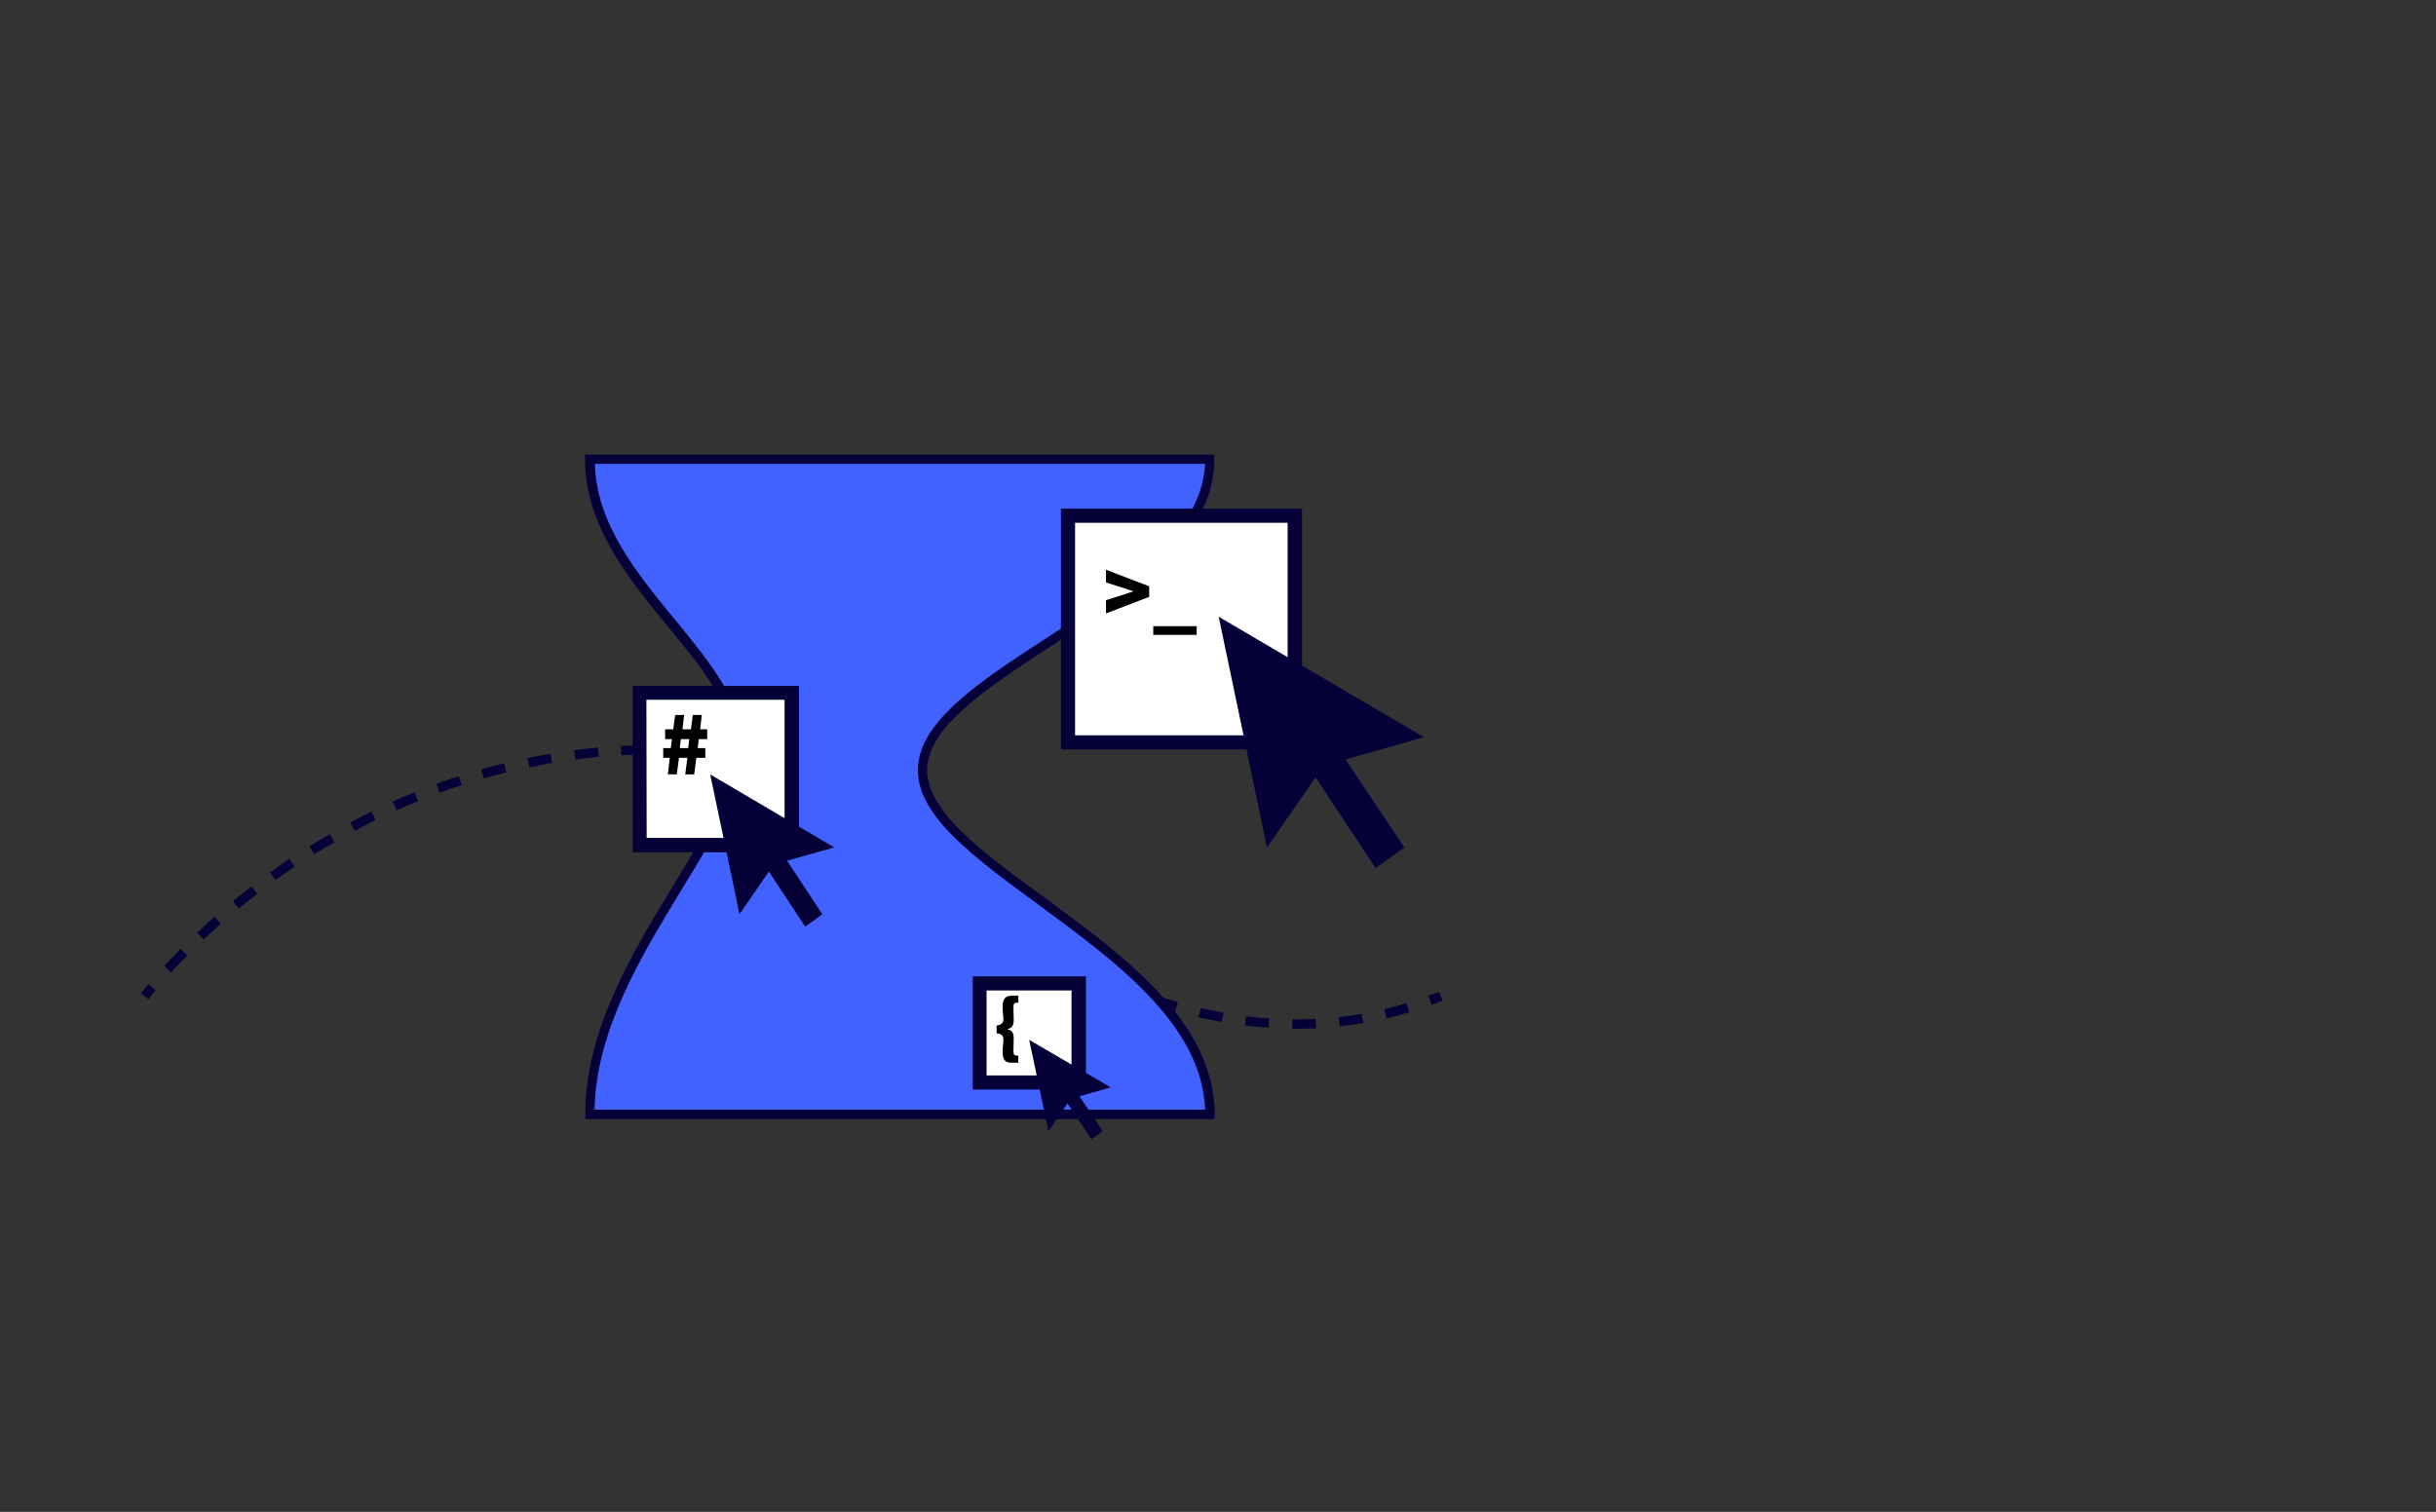 <?xml version="1.0" encoding="utf-8"?>
<!-- Generator: Adobe Illustrator 22.1.0, SVG Export Plug-In . SVG Version: 6.00 Build 0)  -->
<svg version="1.1" id="图层_1" xmlns="http://www.w3.org/2000/svg" xmlns:xlink="http://www.w3.org/1999/xlink" x="0px" y="0px"
	 viewBox="0 0 897.3 557" style="enable-background:new 0 0 897.3 557;" xml:space="preserve">
<rect x="0" y="0" width="897.3" height="557" fill="#333333" stroke="none"/>
<style type="text/css">
	.st0{fill:#050038;}
	.st1{fill:#4262FF;}
	.st2{fill:#FFFFFF;}
</style>
<g>
	<g>
		<path class="st0" d="M54.7,368.1l-2.8-2.1c0.1-0.1,1-1.3,2.7-3.4l2.7,2.2C55.6,366.9,54.7,368,54.7,368.1z"/>
		<path class="st0" d="M477.7,379c-0.6,0-1.1,0-1.7,0l0.1-3.5c2.8,0.1,5.7,0,8.5-0.1l0.2,3.5C482.4,378.9,480,379,477.7,379z
			 M467.3,378.6c-2.9-0.2-5.8-0.5-8.7-0.8l0.4-3.4c2.8,0.4,5.7,0.6,8.5,0.8L467.3,378.6z M493.5,378.1l-0.4-3.4
			c2.8-0.3,5.7-0.7,8.5-1.2l0.6,3.4C499.3,377.4,496.3,377.8,493.5,378.1z M450,376.5c-2.8-0.5-5.7-1.1-8.5-1.7l0.8-3.4
			c2.8,0.6,5.6,1.2,8.4,1.7L450,376.5z M510.7,375.2l-0.8-3.4c2.7-0.6,5.5-1.4,8.2-2.2l1,3.3C516.4,373.8,513.5,374.5,510.7,375.2z
			 M432.9,372.5c-2.8-0.8-5.6-1.7-8.3-2.5l1.1-3.3c2.7,0.9,5.5,1.7,8.2,2.5L432.9,372.5z M416.4,367.1c-2.7-1-5.4-2.1-8.1-3.3
			l1.3-3.2c2.6,1.1,5.3,2.2,8,3.2L416.4,367.1z M400.3,360.3c-2.5-1.2-5.2-2.5-7.8-3.8l1.6-3.1c2.5,1.3,5.2,2.6,7.7,3.8L400.3,360.3
			z M63,358.3l-2.5-2.4c1.9-2.1,4-4.2,6-6.3l2.5,2.4C66.9,354.2,64.8,356.2,63,358.3z M384.8,352.3c-2.5-1.4-5-2.9-7.5-4.3l1.8-3
			c2.5,1.5,5,2.9,7.5,4.3L384.8,352.3z M75,346.1l-2.4-2.5c2.1-2,4.3-4,6.4-5.9l2.3,2.6C79.2,342.2,77.1,344.2,75,346.1z
			 M369.9,343.4c-2.4-1.5-4.8-3.2-7.3-4.8l2-2.9c2.4,1.6,4.8,3.2,7.2,4.7L369.9,343.4z M88,334.7l-2.2-2.7c2.2-1.8,4.5-3.6,6.8-5.4
			l2.1,2.7C92.4,331.1,90.1,333,88,334.7z M355.5,333.6c-2.4-1.7-4.7-3.4-7-5.2l2.1-2.7c2.2,1.7,4.5,3.4,6.9,5.1L355.5,333.6z
			 M101.5,324.2l-2-2.8c2.4-1.7,4.7-3.4,7.1-5l1.9,2.9C106.2,320.9,103.8,322.6,101.5,324.2z M341.7,323.1c-2.4-1.8-4.6-3.7-6.7-5.5
			l2.2-2.7c2.1,1.8,4.3,3.6,6.6,5.5L341.7,323.1z M115.8,314.7l-1.8-2.9c2.4-1.5,5-3.1,7.5-4.5l1.7,3
			C120.7,311.7,118.2,313.1,115.8,314.7z M328.4,311.9c-2.3-2-4.4-4-6.4-5.9l2.4-2.5c2,1.8,4.1,3.8,6.4,5.8L328.4,311.9z
			 M130.7,306.1L129,303c2.5-1.3,5.2-2.7,7.8-4l1.5,3.1C135.8,303.4,133.2,304.7,130.7,306.1z M315.6,300c-2.1-2-4.1-4.1-6.1-6.2
			l2.5-2.4c1.8,1.8,3.8,3.9,6.1,6.1L315.6,300z M146.1,298.5l-1.4-3.2c2.7-1.2,5.4-2.4,8-3.4l1.3,3.3
			C151.3,296.2,148.7,297.3,146.1,298.5z M162,292.1l-1.2-3.3c2.7-1,5.5-2,8.2-2.8l1.1,3.3C167.4,290.1,164.6,291,162,292.1z
			 M303.5,287.5c-1.1-1.2-1.8-2-2.2-2.5c-1.3-0.3-2.7-0.6-4.1-0.9l0.8-3.4c1.5,0.3,3.1,0.7,4.7,1.1l0.6,0.1l0.4,0.4
			c0,0,0.9,1,2.5,2.9L303.5,287.5z M178.3,286.8l-1-3.4c2.8-0.8,5.6-1.5,8.4-2.2l0.8,3.4C183.8,285.2,181,285.9,178.3,286.8z
			 M195,282.7l-0.7-3.4c2.9-0.6,5.7-1.1,8.5-1.6l0.6,3.4C200.6,281.5,197.8,282.1,195,282.7z M288.7,282.3c-2.8-0.5-5.7-1-8.5-1.5
			l0.5-3.4c2.8,0.4,5.7,1,8.6,1.5L288.7,282.3z M211.9,279.8l-0.4-3.4c2.9-0.4,5.7-0.7,8.7-1l0.3,3.4
			C217.5,279.2,214.7,279.4,211.9,279.8z M271.8,279.7c-2.9-0.3-5.7-0.6-8.5-0.9l0.3-3.4c2.9,0.3,5.8,0.6,8.7,0.9L271.8,279.7z
			 M228.9,278.3l-0.2-3.5c2.9-0.1,5.8-0.3,8.7-0.3l0.1,3.5C234.7,278,231.8,278.1,228.9,278.3z M254.7,278.2
			c-2.8-0.1-5.7-0.3-8.6-0.3l0.1-3.5c2.9,0.1,5.8,0.1,8.7,0.3L254.7,278.2z"/>
		<path class="st0" d="M527.3,370.2l-1.2-3.3c1.3-0.5,2.7-1,4-1.5l1.3,3.3C530.1,369.2,528.7,369.7,527.3,370.2z"/>
	</g>
	<g id="Group-3_3_">
		<g>
			<g>
				<path id="Fill-1_9_" class="st1" d="M445.7,410.5H217.3c0-54.7,54.6-101.3,54.6-135.2s-54.6-61.7-54.6-106.2h228.4
					c0,52.5-105.9,77.7-105.9,114.5C339.8,320.5,445.7,351.4,445.7,410.5"/>
				<path class="st0" d="M447.4,412.3H215.6v-1.7c0-31.1,17.2-59.4,32.4-84.3c11.9-19.6,22.2-36.5,22.2-50.9
					c0-15.2-11.7-29.5-24.2-44.6c-14.3-17.4-30.5-37.2-30.5-61.6v-1.7h231.8v1.7c0,29.5-32.2,50.6-60.7,69.2
					c-23.2,15.2-45.1,29.5-45.1,45.3c0,15.4,20.8,30.7,43,46.8c29.5,21.6,62.9,46.1,62.9,80L447.4,412.3L447.4,412.3z M219,408.8
					h224.9c-1.1-31.3-33.1-54.7-61.4-75.5c-23.8-17.5-44.4-32.5-44.4-49.6c0-17.7,22.7-32.6,46.7-48.2
					c27.1-17.7,57.8-37.8,59.1-64.6H219.1c0.7,22.3,15.4,40.2,29.7,57.6c12.8,15.6,24.9,30.4,24.9,46.8c0,15.4-10.5,32.7-22.8,52.7
					C236.3,352.1,219.6,379.4,219,408.8z"/>
			</g>
		</g>
	</g>
	<g>
		<rect id="Rectangle_1_" x="393.4" y="190" class="st2" width="83.5" height="83.5"/>
		<path class="st0" d="M479.6,276.1h-88.8v-88.7h88.8V276.1z M396,270.9h78.3v-78.3H396V270.9z"/>
	</g>
	<g>
		<rect id="Rectangle-Copy_1_" x="235.6" y="255.3" class="st2" width="56.1" height="56.1"/>
		<path class="st0" d="M294.3,314H233v-61.3h61.3V314z M238.2,308.7H289v-50.9h-50.9L238.2,308.7L238.2,308.7z"/>
	</g>
	<g>
		<rect id="Rectangle-Copy-2_1_" x="360.8" y="362.3" class="st2" width="36.5" height="36.5"/>
		<path class="st0" d="M400,401.4h-41.7v-41.7H400V401.4z M363.4,396.2h31.3v-31.3h-31.3V396.2z"/>
	</g>
	<polygon id="Path-185-Copy-2_7_" class="st0" points="296.6,341.4 283.2,321.1 272.4,336.8 261.6,285.3 307.3,312.2 289.9,317.1 
		302.9,336.8 	"/>
	<polygon id="Path-185-Copy_7_" class="st0" points="506.7,319.8 484.6,286.4 466.7,312.2 448.9,227.2 524.5,271.6 495.6,279.8 
		517.3,312.2 	"/>
	<polygon id="Path-185-Copy-3_7_" class="st0" points="402,419.7 393.2,406.5 386.2,416.7 379.1,383.1 409.1,400.6 397.6,403.9 
		406.2,416.7 	"/>
	<g>
		<path d="M407.4,221.1l5.4-1.7l4.6-1.5v-0.1l-4.6-1.5l-5.4-1.7v-4.7l15.9,6.1v3.9l-15.9,6.1V221.1z"/>
		<path d="M424.8,230.7h16v3.2h-16V230.7z"/>
	</g>
	<g>
		<path d="M246.7,279.2h-2.4v-3.6h2.8l0.4-3.3h-2.5v-3.6h3l0.7-5.3h3.3l-0.6,5.3h3.1l0.7-5.3h3.3l-0.6,5.3h2.6v3.6h-3.1l-0.4,3.3
			h2.8v3.6h-3.3l-0.8,6.1h-3.3l0.8-6.1h-3.1l-0.8,6.1H246L246.7,279.2z M253.5,275.6l0.4-3.3h-3.1l-0.4,3.3H253.5z"/>
	</g>
	<g>
		<path d="M369.3,387.5c0-2,0.3-2.9,0.3-4.7c0-1-0.6-2-2.5-2.1v-2.9c1.8-0.1,2.5-1.1,2.5-2.1c0-1.8-0.3-2.7-0.3-4.7
			c0-3.2,1.1-4.2,3.8-4.2h2v2.6h-0.4c-1.1,0-1.4,0.3-1.4,1.8c0,1.5,0.1,2.8,0.1,4.5c0,2.3-0.8,3.1-2.3,3.4v0.1
			c1.5,0.3,2.3,1.1,2.3,3.4c0,1.7-0.1,3-0.1,4.5c0,1.5,0.3,1.8,1.4,1.8h0.4v2.6h-2C370.5,391.7,369.3,390.7,369.3,387.5z"/>
	</g>
</g>
</svg>
